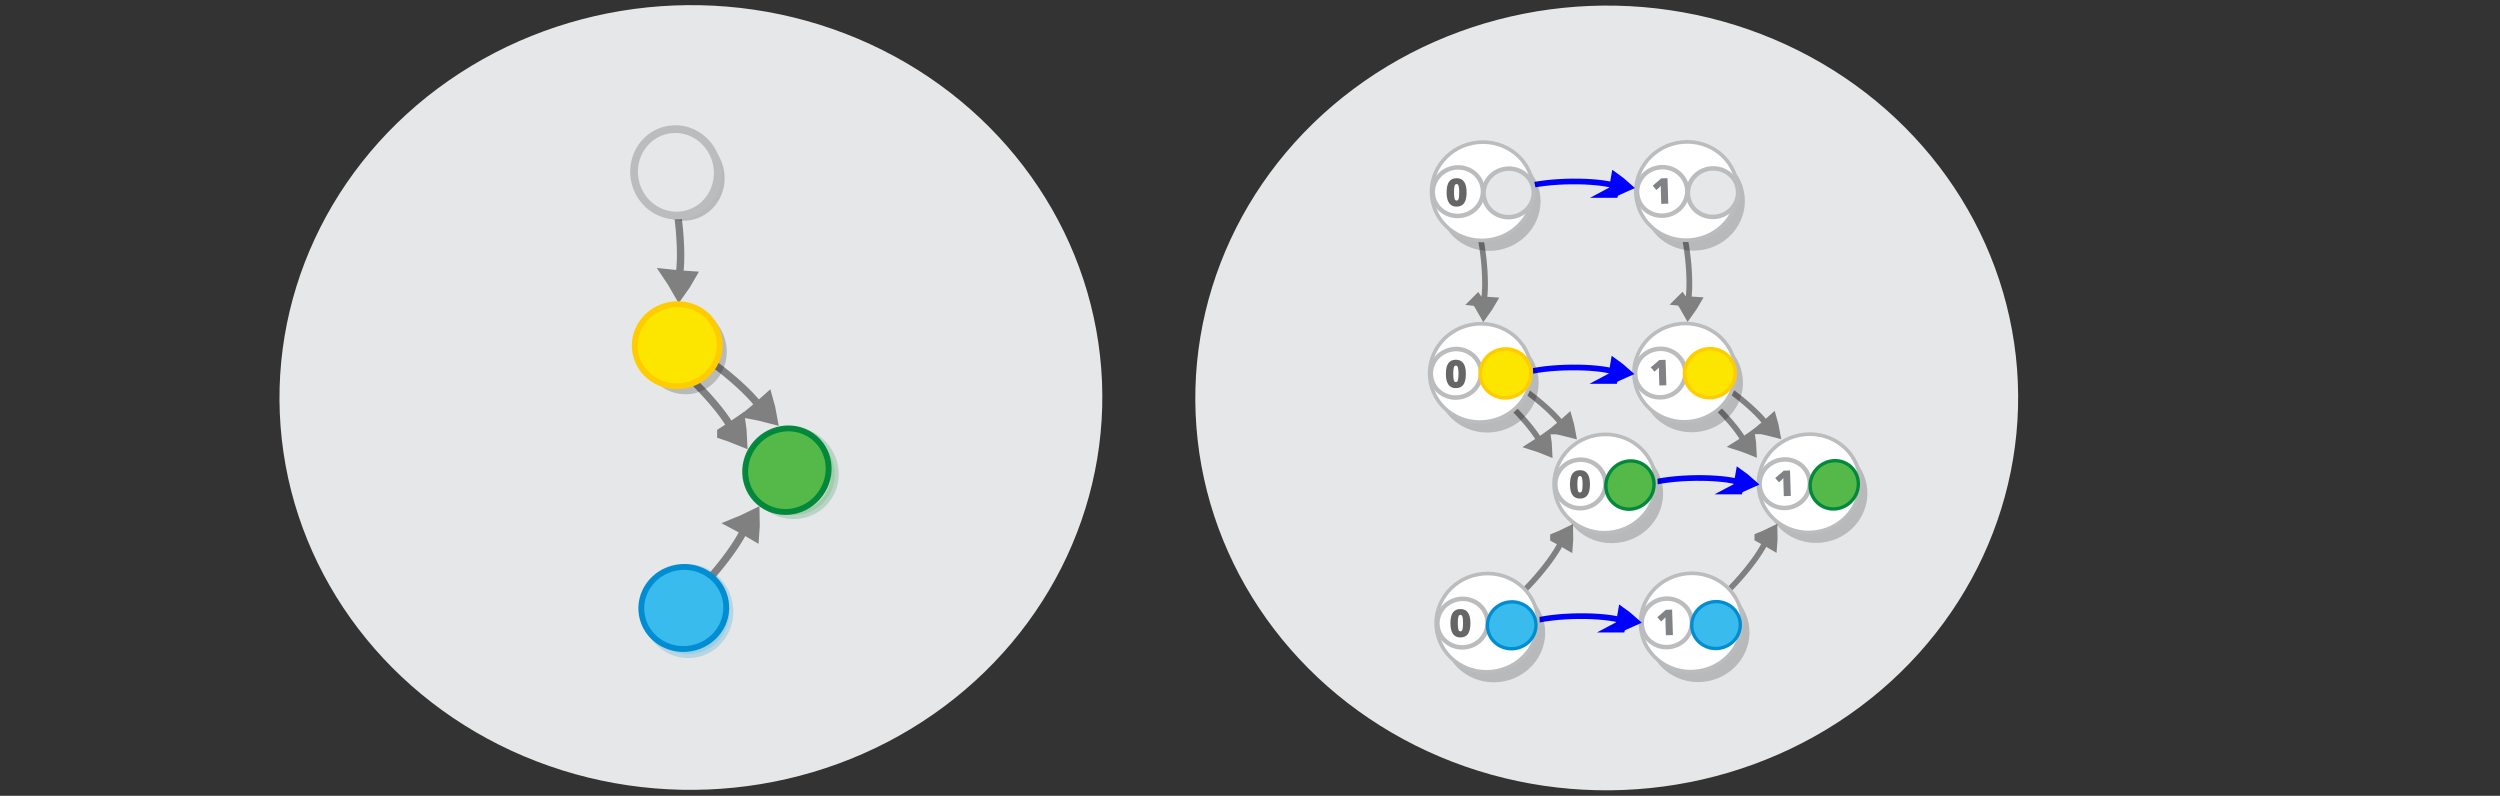 <?xml version="1.0" encoding="UTF-8" standalone="no"?>
<svg
   viewBox="0 0 595.3 189.5"
   version="1.1"
   id="svg15613"
   sodipodi:docname="product_category_natural_transformation.svg"
   inkscape:version="1.2.2 (b0a8486541, 2022-12-01)"
   xmlns:inkscape="http://www.inkscape.org/namespaces/inkscape"
   xmlns:sodipodi="http://sodipodi.sourceforge.net/DTD/sodipodi-0.dtd"
   xmlns="http://www.w3.org/2000/svg"
   xmlns:svg="http://www.w3.org/2000/svg"
   xmlns:rdf="http://www.w3.org/1999/02/22-rdf-syntax-ns#"
   xmlns:cc="http://creativecommons.org/ns#"
   xmlns:dc="http://purl.org/dc/elements/1.1/">
  <rect x="0" y="0" width="595.3" height="189.5" fill="#333333" stroke="none"/>
  <defs
     id="defs15617" />
  <sodipodi:namedview
     pagecolor="#ffffff"
     bordercolor="#666666"
     borderopacity="1"
     objecttolerance="10"
     gridtolerance="10"
     guidetolerance="10"
     inkscape:pageopacity="0"
     inkscape:pageshadow="2"
     inkscape:window-width="1080"
     inkscape:window-height="1853"
     id="namedview15615"
     showgrid="false"
     inkscape:zoom="1.8505343"
     inkscape:cx="302.6153"
     inkscape:cy="-11.618266"
     inkscape:window-x="0"
     inkscape:window-y="0"
     inkscape:window-maximized="1"
     inkscape:current-layer="svg15613"
     inkscape:showpageshadow="2"
     inkscape:pagecheckerboard="0"
     inkscape:deskcolor="#d1d1d1"
     inkscape:lockguides="false"
     showguides="true" />
  <g
     id="g42748"
     transform="matrix(1.806,-0.19,0.189,1.742,-345.057,152.279)" />
  <g
     id="g42748-8"
     transform="matrix(1.806,-0.19,0.189,1.742,82.039,112.849)" />
  <g
     id="g42748-3"
     transform="matrix(1.806,-0.19,0.189,1.742,-440.648,-26.955)" />
  <g
     id="g42748-8-7"
     transform="matrix(1.806,-0.19,0.189,1.742,-13.552,-66.386)" />
  <g
     id="g42748-6"
     transform="matrix(1.34,-0.1,0.101,1.292,-339.342,-197.785)" />
  <g
     id="g42748-8-4"
     transform="matrix(1.34,-0.1,0.101,1.292,-22.701,-217.411)" />
  <g
     id="g42748-9"
     transform="matrix(1.806,-0.19,0.189,1.742,-353.12,-36.064)" />
  <g
     id="g42748-8-77"
     transform="matrix(1.806,-0.19,0.189,1.742,73.976,-75.495)" />
  <g
     id="g42748-3-6"
     transform="matrix(1.806,-0.19,0.189,1.742,-448.711,-215.299)" />
  <g
     id="g42748-8-7-7"
     transform="matrix(1.806,-0.19,0.189,1.742,-21.615,-254.729)" />
  <g
     id="g42748-6-7"
     transform="matrix(1.34,-0.1,0.101,1.292,-347.405,-386.128)" />
  <g
     id="g42748-8-4-4"
     transform="matrix(1.34,-0.1,0.101,1.292,-30.764,-405.755)" />
  <g
     id="g42748-0"
     transform="matrix(2.095,-0.22,0.219,2.021,-313.881,161.121)" />
  <g
     id="g42748-8-8"
     transform="matrix(2.095,-0.22,0.219,2.021,181.402,115.395)" />
  <g
     id="g42748-3-1"
     transform="matrix(2.095,-0.22,0.219,2.021,-424.733,-46.728)" />
  <g
     id="g42748-8-7-3"
     transform="matrix(2.095,-0.22,0.219,2.021,70.55,-92.454)" />
  <ellipse
     style="fill:#e6e7e8;stroke:#bbbcbe;stroke-width:0;stroke-miterlimit:10;stroke-dasharray:none;stroke-opacity:1"
     id="circle15601-9-4-4-6-1-3-1"
     cy="133.264"
     cx="369.65"
     transform="matrix(0.995,-0.102,0.111,0.994,0,0)"
     rx="97.906"
     ry="93.454" />
  <ellipse
     style="fill:#e6e7e8;stroke:#bbbcbe;stroke-width:0;stroke-miterlimit:10;stroke-dasharray:none;stroke-opacity:1"
     id="circle15601-9-4-4-6-1-3-1-4"
     cy="110.921"
     cx="152.97"
     transform="matrix(0.995,-0.102,0.111,0.994,0,0)"
     rx="97.906"
     ry="93.454" />
  <g
     style="display:inline;fill:#dddddd;stroke:#808080;stroke-width:6.389;stroke-miterlimit:10"
     id="g1482-7-0-1-0-3-10"
     transform="matrix(0.021,0.13,-0.156,0.003,381.916,32.103)"
     inkscape:transform-center-x="-6.6982283"
     inkscape:transform-center-y="-4.2412404">
    <path
       style="stroke:#808080;stroke-width:19.035"
       inkscape:connector-curvature="0"
       id="path1478-7-9-0-19-0-3"
       d="m 299.356,233.033 c 5.865,-2.466 11.98,-4.677 18.256,-6.762 -5.112,-3.83 -10.518,-7.506 -16.22,-11.028 -0.69,6.214 -0.926,11.088 -2.036,17.79 z" />
    <path
       style="fill:none;stroke:#808080;stroke-width:10.649;paint-order:markers fill stroke"
       inkscape:connector-curvature="0"
       id="path1480-1-3-1-5-7-4"
       d="M 127.386,78.378 C 176.957,66.302 277.685,72.076 317.498,86.173"
       sodipodi:nodetypes="cc"
       transform="matrix(0.896,0,0,0.817,18.384,154.236)" />
  </g>
  <g
     style="display:inline;fill:#dddddd;stroke:#808080;stroke-width:6.389;stroke-miterlimit:10"
     id="g1482-7-0-1-0-3-8-0"
     transform="matrix(0.097,0.088,-0.12,0.099,364.47,56.605)"
     inkscape:transform-center-x="-4.5452393"
     inkscape:transform-center-y="6.9553657">
    <path
       style="stroke:#808080;stroke-width:19.035"
       inkscape:connector-curvature="0"
       id="path1478-7-9-0-19-0-8-5"
       d="m 299.356,233.033 c 5.865,-2.466 11.98,-4.677 18.256,-6.762 -5.112,-3.83 -10.518,-7.506 -16.22,-11.028 -0.69,6.214 -0.926,11.088 -2.036,17.79 z" />
    <path
       style="fill:none;stroke:#808080;stroke-width:10.649;paint-order:markers fill stroke"
       inkscape:connector-curvature="0"
       id="path1480-1-3-1-5-7-5-6"
       d="M 127.386,78.378 C 176.957,66.302 277.685,72.076 317.498,86.173"
       sodipodi:nodetypes="cc"
       transform="matrix(0.896,0,0,0.817,18.384,154.236)" />
  </g>
  <g
     style="display:inline;fill:#dddddd;stroke:#808080;stroke-width:6.389;stroke-miterlimit:10"
     id="g1482-7-0-1-0-3-8-79-6"
     transform="matrix(0.108,0.075,-0.106,0.113,363.347,53.353)"
     inkscape:transform-center-x="-5.4124217"
     inkscape:transform-center-y="6.3041162">
    <path
       style="stroke:#808080;stroke-width:19.035"
       inkscape:connector-curvature="0"
       id="path1478-7-9-0-19-0-8-9-4"
       d="m 299.356,233.033 c 5.865,-2.466 11.98,-4.677 18.256,-6.762 -5.112,-3.83 -10.518,-7.506 -16.22,-11.028 -0.69,6.214 -0.926,11.088 -2.036,17.79 z" />
    <path
       style="fill:none;stroke:#808080;stroke-width:10.649;paint-order:markers fill stroke"
       inkscape:connector-curvature="0"
       id="path1480-1-3-1-5-7-5-32-0"
       d="M 127.386,78.378 C 176.957,66.302 277.685,72.076 317.498,86.173"
       sodipodi:nodetypes="cc"
       transform="matrix(0.896,0,0,0.817,18.384,154.236)" />
  </g>
  <g
     style="display:inline;fill:#dddddd;stroke:#808080;stroke-width:6.389;stroke-miterlimit:10"
     id="g1482-7-0-1-0-3-8-1-0"
     transform="matrix(0.091,-0.095,-0.127,-0.09,372.969,177.534)"
     inkscape:transform-center-x="-4.0376083"
     inkscape:transform-center-y="-7.2643178">
    <path
       style="stroke:#808080;stroke-width:19.035"
       inkscape:connector-curvature="0"
       id="path1478-7-9-0-19-0-8-7-4"
       d="m 299.356,233.033 c 5.865,-2.466 11.98,-4.677 18.256,-6.762 -5.112,-3.83 -10.518,-7.506 -16.22,-11.028 -0.69,6.214 -0.926,11.088 -2.036,17.79 z" />
    <path
       style="fill:none;stroke:#808080;stroke-width:10.649;paint-order:markers fill stroke"
       inkscape:connector-curvature="0"
       id="path1480-1-3-1-5-7-5-4-6"
       d="M 127.386,78.378 C 176.957,66.302 277.685,72.076 317.498,86.173"
       sodipodi:nodetypes="cc"
       transform="matrix(0.896,0,0,0.817,18.384,154.236)" />
  </g>
  <g
     style="display:inline;fill:#dddddd;stroke:#808080;stroke-width:6.389;stroke-miterlimit:10"
     id="g1482-7-0-1-0-3-1-7"
     transform="matrix(0.021,0.13,-0.156,0.003,430.568,32.046)"
     inkscape:transform-center-x="-6.6982338"
     inkscape:transform-center-y="-4.2412349">
    <path
       style="stroke:#808080;stroke-width:19.035"
       inkscape:connector-curvature="0"
       id="path1478-7-9-0-19-0-0-5"
       d="m 299.356,233.033 c 5.865,-2.466 11.98,-4.677 18.256,-6.762 -5.112,-3.83 -10.518,-7.506 -16.22,-11.028 -0.69,6.214 -0.926,11.088 -2.036,17.79 z" />
    <path
       style="fill:none;stroke:#808080;stroke-width:10.649;paint-order:markers fill stroke"
       inkscape:connector-curvature="0"
       id="path1480-1-3-1-5-7-6-8"
       d="M 127.386,78.378 C 176.957,66.302 277.685,72.076 317.498,86.173"
       sodipodi:nodetypes="cc"
       transform="matrix(0.896,0,0,0.817,18.384,154.236)" />
  </g>
  <g
     id="g22110-9-3-7"
     transform="matrix(0.357,0,0,0.357,311.799,-51.645)">
    <g
       id="g16126-2-7-1-6-3-2-0"
       transform="matrix(2.721,-0.316,0.316,2.721,-249.933,163.801)"
       inkscape:transform-center-x="-1.7534042"
       inkscape:transform-center-y="7.747707"
       style="fill:#000000;fill-opacity:1;stroke-width:0.89;stroke-dasharray:none">
      <ellipse
         ry="11.965"
         rx="12.4"
         transform="matrix(0.997,-0.075,0.078,0.997,0,0)"
         style="opacity:0.203;fill:#000000;fill-opacity:1;stroke:none;stroke-width:0.89;stroke-miterlimit:10;stroke-dasharray:none;stroke-opacity:1"
         id="circle15601-9-4-6-28-8-06-1-6-0-4"
         cy="76.349"
         cx="173.359" />
      <ellipse
         ry="11.965"
         rx="12.4"
         transform="matrix(0.997,-0.075,0.078,0.997,0,0)"
         style="fill:#ffffff;fill-opacity:1;stroke:#bbbcbe;stroke-width:0.89;stroke-miterlimit:10;stroke-dasharray:none;stroke-opacity:1"
         id="circle15601-9-4-9-4-32-5-0-6-8"
         cy="73.519"
         cx="172.109" />
    </g>
    <g
       id="g16126-2-6-1-0"
       transform="matrix(1.343,-0.156,0.156,1.343,32.436,270.303)"
       inkscape:transform-center-x="-0.86538355"
       inkscape:transform-center-y="3.8238437">
      <ellipse
         ry="11.965"
         rx="12.4"
         transform="matrix(0.997,-0.075,0.078,0.997,0,0)"
         style="fill:#e6e7e8;stroke:#bbbcbe;stroke-width:2.214;stroke-miterlimit:10;stroke-dasharray:none;stroke-opacity:1"
         id="circle15601-9-4-9-2-5-4"
         cy="35.279"
         cx="171.462" />
    </g>
    <g
       id="g16126-2-7-6-5-2"
       transform="matrix(1.343,-0.156,0.156,1.343,-17.353,119.103)"
       inkscape:transform-center-x="-0.86537927"
       inkscape:transform-center-y="3.8238434"
       style="fill:#000000;fill-opacity:1">
      <g
         id="g21847-1-4-96"
         transform="translate(14.665,100.863)">
        <ellipse
           ry="11.965"
           rx="12.4"
           transform="matrix(0.997,-0.075,0.078,0.997,0,0)"
           style="fill:#ffffff;fill-opacity:1;stroke:#bbbcbe;stroke-width:2.214;stroke-miterlimit:10;stroke-dasharray:none;stroke-opacity:1"
           id="circle15601-9-4-9-4-8-7-10"
           cy="45.035"
           cx="154.826" />
        <path
           fill="#808285"
           d="m 160.164,39.611 -3.453,-0.295 0.567,-6.637 c 0.069,-0.809 0.134,-1.565 0.243,-2.208 -0.239,0.251 -0.532,0.498 -0.879,0.74 l -1.504,1.067 -1.596,-2.31 4.616,-3.138 3.076,0.263 z"
           id="path12009-79-6-4"
           style="stroke-width:0.542" />
      </g>
    </g>
  </g>
  <g
     style="display:inline;fill:#dddddd;stroke:#808080;stroke-width:6.389;stroke-miterlimit:10"
     id="g1482-7-0-1-0-3-8-5-2"
     transform="matrix(0.097,0.088,-0.12,0.099,413.122,56.548)"
     inkscape:transform-center-x="-4.5452347"
     inkscape:transform-center-y="6.9553633">
    <path
       style="stroke:#808080;stroke-width:19.035"
       inkscape:connector-curvature="0"
       id="path1478-7-9-0-19-0-8-6-2"
       d="m 299.356,233.033 c 5.865,-2.466 11.98,-4.677 18.256,-6.762 -5.112,-3.83 -10.518,-7.506 -16.22,-11.028 -0.69,6.214 -0.926,11.088 -2.036,17.79 z" />
    <path
       style="fill:none;stroke:#808080;stroke-width:10.649;paint-order:markers fill stroke"
       inkscape:connector-curvature="0"
       id="path1480-1-3-1-5-7-5-9-2"
       d="M 127.386,78.378 C 176.957,66.302 277.685,72.076 317.498,86.173"
       sodipodi:nodetypes="cc"
       transform="matrix(0.896,0,0,0.817,18.384,154.236)" />
  </g>
  <g
     style="display:inline;fill:#dddddd;stroke:#808080;stroke-width:6.389;stroke-miterlimit:10"
     id="g1482-7-0-1-0-3-8-79-3-0"
     transform="matrix(0.108,0.075,-0.106,0.113,411.999,53.297)"
     inkscape:transform-center-x="-5.4124171"
     inkscape:transform-center-y="6.3041218">
    <path
       style="stroke:#808080;stroke-width:19.035"
       inkscape:connector-curvature="0"
       id="path1478-7-9-0-19-0-8-9-7-5"
       d="m 299.356,233.033 c 5.865,-2.466 11.98,-4.677 18.256,-6.762 -5.112,-3.83 -10.518,-7.506 -16.22,-11.028 -0.69,6.214 -0.926,11.088 -2.036,17.79 z" />
    <path
       style="fill:none;stroke:#808080;stroke-width:10.649;paint-order:markers fill stroke"
       inkscape:connector-curvature="0"
       id="path1480-1-3-1-5-7-5-32-4-5"
       d="M 127.386,78.378 C 176.957,66.302 277.685,72.076 317.498,86.173"
       sodipodi:nodetypes="cc"
       transform="matrix(0.896,0,0,0.817,18.384,154.236)" />
  </g>
  <g
     style="display:inline;fill:#dddddd;stroke:#808080;stroke-width:6.389;stroke-miterlimit:10"
     id="g1482-7-0-1-0-3-8-1-5-2"
     transform="matrix(0.091,-0.095,-0.127,-0.09,421.621,177.478)"
     inkscape:transform-center-x="-4.0376038"
     inkscape:transform-center-y="-7.2643123">
    <path
       style="stroke:#808080;stroke-width:19.035"
       inkscape:connector-curvature="0"
       id="path1478-7-9-0-19-0-8-7-2-9"
       d="m 299.356,233.033 c 5.865,-2.466 11.98,-4.677 18.256,-6.762 -5.112,-3.83 -10.518,-7.506 -16.22,-11.028 -0.69,6.214 -0.926,11.088 -2.036,17.79 z" />
    <path
       style="fill:none;stroke:#808080;stroke-width:10.649;paint-order:markers fill stroke"
       inkscape:connector-curvature="0"
       id="path1480-1-3-1-5-7-5-4-5-0"
       d="M 127.386,78.378 C 176.957,66.302 277.685,72.076 317.498,86.173"
       sodipodi:nodetypes="cc"
       transform="matrix(0.896,0,0,0.817,18.384,154.236)" />
  </g>
  <g
     id="g22110-9-2-4-2"
     transform="matrix(0.357,0,0,0.357,311.342,-8.394)">
    <g
       id="g16126-2-7-1-6-3-0-74-8"
       transform="matrix(2.721,-0.316,0.316,2.721,-249.933,163.801)"
       inkscape:transform-center-x="-1.7534042"
       inkscape:transform-center-y="7.747707"
       style="fill:#000000;fill-opacity:1;stroke-width:0.89;stroke-dasharray:none">
      <ellipse
         ry="11.965"
         rx="12.4"
         transform="matrix(0.997,-0.075,0.078,0.997,0,0)"
         style="opacity:0.203;fill:#000000;fill-opacity:1;stroke:none;stroke-width:0.89;stroke-miterlimit:10;stroke-dasharray:none;stroke-opacity:1"
         id="circle15601-9-4-6-28-8-06-1-6-2-4-3"
         cy="76.349"
         cx="173.359" />
      <ellipse
         ry="11.965"
         rx="12.4"
         transform="matrix(0.997,-0.075,0.078,0.997,0,0)"
         style="fill:#ffffff;fill-opacity:1;stroke:#bbbcbe;stroke-width:0.89;stroke-miterlimit:10;stroke-dasharray:none;stroke-opacity:1"
         id="circle15601-9-4-9-4-32-5-0-3-3-8"
         cy="73.519"
         cx="172.109" />
    </g>
    <g
       id="g16126-2-7-6-9-0-0"
       transform="matrix(1.343,-0.156,0.156,1.343,-17.353,119.103)"
       inkscape:transform-center-x="-0.86537927"
       inkscape:transform-center-y="3.8238434"
       style="fill:#000000;fill-opacity:1">
      <g
         id="g21847-1-2-7-4"
         transform="translate(14.665,100.863)">
        <ellipse
           ry="11.965"
           rx="12.4"
           transform="matrix(0.997,-0.075,0.078,0.997,0,0)"
           style="fill:#ffffff;fill-opacity:1;stroke:#bbbcbe;stroke-width:2.214;stroke-miterlimit:10;stroke-dasharray:none;stroke-opacity:1"
           id="circle15601-9-4-9-4-8-2-8-0"
           cy="45.035"
           cx="154.826" />
        <path
           fill="#808285"
           d="m 160.164,39.611 -3.453,-0.295 0.567,-6.637 c 0.069,-0.809 0.134,-1.565 0.243,-2.208 -0.239,0.251 -0.532,0.498 -0.879,0.74 l -1.504,1.067 -1.596,-2.31 4.616,-3.138 3.076,0.263 z"
           id="path12009-79-8-6-9"
           style="stroke-width:0.542" />
      </g>
    </g>
    <ellipse
       ry="16.326"
       rx="16.92"
       transform="matrix(0.984,-0.177,0.18,0.984,0,0)"
       style="fill:#fce600;fill-opacity:1;stroke:#ffcc00;stroke-width:2.33;stroke-miterlimit:10;stroke-opacity:1"
       id="circle15605-8-19"
       cy="315.532"
       cx="215.031" />
  </g>
  <g
     id="g22110-9-2-9-8-6"
     transform="matrix(0.357,0,0,0.357,340.979,17.953)">
    <g
       id="g16126-2-7-1-6-3-0-7-43-2"
       transform="matrix(2.721,-0.316,0.316,2.721,-249.933,163.801)"
       inkscape:transform-center-x="-1.7534042"
       inkscape:transform-center-y="7.747707"
       style="fill:#000000;fill-opacity:1;stroke-width:0.89;stroke-dasharray:none">
      <ellipse
         ry="11.965"
         rx="12.4"
         transform="matrix(0.997,-0.075,0.078,0.997,0,0)"
         style="opacity:0.203;fill:#000000;fill-opacity:1;stroke:none;stroke-width:0.89;stroke-miterlimit:10;stroke-dasharray:none;stroke-opacity:1"
         id="circle15601-9-4-6-28-8-06-1-6-2-3-1-5"
         cy="76.349"
         cx="173.359" />
      <ellipse
         ry="11.965"
         rx="12.4"
         transform="matrix(0.997,-0.075,0.078,0.997,0,0)"
         style="fill:#ffffff;fill-opacity:1;stroke:#bbbcbe;stroke-width:0.89;stroke-miterlimit:10;stroke-dasharray:none;stroke-opacity:1"
         id="circle15601-9-4-9-4-32-5-0-3-6-4-4"
         cy="73.519"
         cx="172.109" />
    </g>
    <g
       id="g16126-2-7-6-9-1-9-4"
       transform="matrix(1.343,-0.156,0.156,1.343,-17.353,119.103)"
       inkscape:transform-center-x="-0.86537927"
       inkscape:transform-center-y="3.8238434"
       style="fill:#000000;fill-opacity:1">
      <g
         id="g21847-1-2-2-2-9"
         transform="translate(14.665,100.863)">
        <ellipse
           ry="11.965"
           rx="12.4"
           transform="matrix(0.997,-0.075,0.078,0.997,0,0)"
           style="fill:#ffffff;fill-opacity:1;stroke:#bbbcbe;stroke-width:2.214;stroke-miterlimit:10;stroke-dasharray:none;stroke-opacity:1"
           id="circle15601-9-4-9-4-8-2-9-06-9"
           cy="45.035"
           cx="154.826" />
        <path
           fill="#808285"
           d="m 160.164,39.611 -3.453,-0.295 0.567,-6.637 c 0.069,-0.809 0.134,-1.565 0.243,-2.208 -0.239,0.251 -0.532,0.498 -0.879,0.74 l -1.504,1.067 -1.596,-2.31 4.616,-3.138 3.076,0.263 z"
           id="path12009-79-8-3-8-3"
           style="stroke-width:0.542" />
      </g>
    </g>
    <ellipse
       ry="15.815"
       rx="16.39"
       transform="matrix(0.662,-0.749,0.751,0.66,0,0)"
       style="fill:#54b948;fill-opacity:1;stroke:#00873a;stroke-width:2.257;stroke-miterlimit:10;stroke-opacity:0.98"
       id="circle15605-3-9-9-6"
       cy="381.981"
       cx="-28.014" />
  </g>
  <g
     id="g22110-9-2-9-9-2-0"
     transform="matrix(0.357,0,0,0.357,312.901,51.088)">
    <g
       id="g16126-2-7-1-6-3-0-7-4-6-5"
       transform="matrix(2.721,-0.316,0.316,2.721,-249.933,163.801)"
       inkscape:transform-center-x="-1.7534042"
       inkscape:transform-center-y="7.747707"
       style="fill:#000000;fill-opacity:1;stroke-width:0.89;stroke-dasharray:none">
      <ellipse
         ry="11.965"
         rx="12.4"
         transform="matrix(0.997,-0.075,0.078,0.997,0,0)"
         style="opacity:0.203;fill:#000000;fill-opacity:1;stroke:none;stroke-width:0.89;stroke-miterlimit:10;stroke-dasharray:none;stroke-opacity:1"
         id="circle15601-9-4-6-28-8-06-1-6-2-3-7-6-0"
         cy="76.349"
         cx="173.359" />
      <ellipse
         ry="11.965"
         rx="12.4"
         transform="matrix(0.997,-0.075,0.078,0.997,0,0)"
         style="fill:#ffffff;fill-opacity:1;stroke:#bbbcbe;stroke-width:0.89;stroke-miterlimit:10;stroke-dasharray:none;stroke-opacity:1"
         id="circle15601-9-4-9-4-32-5-0-3-6-8-4-2"
         cy="73.519"
         cx="172.109" />
    </g>
    <g
       id="g16126-2-7-6-9-1-4-9-9"
       transform="matrix(1.343,-0.156,0.156,1.343,-17.353,119.103)"
       inkscape:transform-center-x="-0.86537927"
       inkscape:transform-center-y="3.8238434"
       style="fill:#000000;fill-opacity:1">
      <g
         id="g21847-1-2-2-5-5-4"
         transform="translate(14.665,100.863)">
        <ellipse
           ry="11.965"
           rx="12.4"
           transform="matrix(0.997,-0.075,0.078,0.997,0,0)"
           style="fill:#ffffff;fill-opacity:1;stroke:#bbbcbe;stroke-width:2.214;stroke-miterlimit:10;stroke-dasharray:none;stroke-opacity:1"
           id="circle15601-9-4-9-4-8-2-9-0-0-3"
           cy="45.035"
           cx="154.826" />
        <path
           fill="#808285"
           d="m 160.164,39.611 -3.453,-0.295 0.567,-6.637 c 0.069,-0.809 0.134,-1.565 0.243,-2.208 -0.239,0.251 -0.532,0.498 -0.879,0.74 l -1.504,1.067 -1.596,-2.31 4.616,-3.138 3.076,0.263 z"
           id="path12009-79-8-3-3-4-5"
           style="stroke-width:0.542" />
      </g>
    </g>
    <ellipse
       ry="15.639"
       rx="16.208"
       transform="matrix(0.984,-0.177,0.18,0.984,0,0)"
       style="fill:#39bced;fill-opacity:1;stroke:#008dd2;stroke-width:2.232;stroke-miterlimit:10;stroke-opacity:1"
       id="circle15605-2-5-8-1"
       cy="316.849"
       cx="214.514"
       inkscape:transform-center-x="0.43853467"
       inkscape:transform-center-y="-0.53563501" />
  </g>
  <g
     style="display:inline;fill:#dddddd;stroke:#0000ff;stroke-width:6.389;stroke-miterlimit:10"
     id="g1482-7-0-1-0-3"
     transform="matrix(0.131,-0.008,-0.013,0.155,348.039,11.897)"
     inkscape:transform-center-x="3.5882699"
     inkscape:transform-center-y="-6.723415">
    <path
       style="stroke:#0000ff;stroke-width:19.035"
       inkscape:connector-curvature="0"
       id="path1478-7-9-0-19-0"
       d="m 299.356,233.033 c 5.865,-2.466 11.98,-4.677 18.256,-6.762 -5.112,-3.83 -10.518,-7.506 -16.22,-11.028 -0.69,6.214 -0.926,11.088 -2.036,17.79 z" />
    <path
       style="fill:none;stroke:#0000ff;stroke-width:10.649;paint-order:markers fill stroke"
       inkscape:connector-curvature="0"
       id="path1480-1-3-1-5-7"
       d="M 127.386,78.378 C 176.957,66.302 277.685,72.076 317.498,86.173"
       sodipodi:nodetypes="cc"
       transform="matrix(0.896,0,0,0.817,18.384,154.236)" />
  </g>
  <g
     style="display:inline;fill:#dddddd;stroke:#0000ff;stroke-width:6.389;stroke-miterlimit:10"
     id="g1482-7-0-1-0-3-6"
     transform="matrix(0.131,-0.008,-0.013,0.155,347.904,56.188)"
     inkscape:transform-center-x="3.5882699"
     inkscape:transform-center-y="-6.723415">
    <path
       style="stroke:#0000ff;stroke-width:19.035"
       inkscape:connector-curvature="0"
       id="path1478-7-9-0-19-0-5"
       d="m 299.356,233.033 c 5.865,-2.466 11.98,-4.677 18.256,-6.762 -5.112,-3.83 -10.518,-7.506 -16.22,-11.028 -0.69,6.214 -0.926,11.088 -2.036,17.79 z" />
    <path
       style="fill:none;stroke:#0000ff;stroke-width:10.649;paint-order:markers fill stroke"
       inkscape:connector-curvature="0"
       id="path1480-1-3-1-5-7-8"
       d="M 127.386,78.378 C 176.957,66.302 277.685,72.076 317.498,86.173"
       sodipodi:nodetypes="cc"
       transform="matrix(0.896,0,0,0.817,18.384,154.236)" />
  </g>
  <g
     style="display:inline;fill:#dddddd;stroke:#0000ff;stroke-width:6.389;stroke-miterlimit:10"
     id="g1482-7-0-1-0-3-7"
     transform="matrix(0.131,-0.008,-0.013,0.155,377.689,82.506)"
     inkscape:transform-center-x="3.5882699"
     inkscape:transform-center-y="-6.723415">
    <path
       style="stroke:#0000ff;stroke-width:19.035"
       inkscape:connector-curvature="0"
       id="path1478-7-9-0-19-0-9"
       d="m 299.356,233.033 c 5.865,-2.466 11.98,-4.677 18.256,-6.762 -5.112,-3.83 -10.518,-7.506 -16.22,-11.028 -0.69,6.214 -0.926,11.088 -2.036,17.79 z" />
    <path
       style="fill:none;stroke:#0000ff;stroke-width:10.649;paint-order:markers fill stroke"
       inkscape:connector-curvature="0"
       id="path1480-1-3-1-5-7-6"
       d="M 127.386,78.378 C 176.957,66.302 277.685,72.076 317.498,86.173"
       sodipodi:nodetypes="cc"
       transform="matrix(0.896,0,0,0.817,18.384,154.236)" />
  </g>
  <g
     style="display:inline;fill:#dddddd;stroke:#0000ff;stroke-width:6.389;stroke-miterlimit:10"
     id="g1482-7-0-1-0-3-0"
     transform="matrix(0.131,-0.008,-0.013,0.155,349.68,115.401)"
     inkscape:transform-center-x="3.5882699"
     inkscape:transform-center-y="-6.723415">
    <path
       style="stroke:#0000ff;stroke-width:19.035"
       inkscape:connector-curvature="0"
       id="path1478-7-9-0-19-0-4"
       d="m 299.356,233.033 c 5.865,-2.466 11.98,-4.677 18.256,-6.762 -5.112,-3.83 -10.518,-7.506 -16.22,-11.028 -0.69,6.214 -0.926,11.088 -2.036,17.79 z" />
    <path
       style="fill:none;stroke:#0000ff;stroke-width:10.649;paint-order:markers fill stroke"
       inkscape:connector-curvature="0"
       id="path1480-1-3-1-5-7-1"
       d="M 127.386,78.378 C 176.957,66.302 277.685,72.076 317.498,86.173"
       sodipodi:nodetypes="cc"
       transform="matrix(0.896,0,0,0.817,18.384,154.236)" />
  </g>
  <g
     id="g22110-9-2-9-9-1"
     transform="matrix(0.357,0,0,0.357,264.25,51.144)">
    <g
       id="g16126-2-7-1-6-3-0-7-4-5"
       transform="matrix(2.721,-0.316,0.316,2.721,-249.933,163.801)"
       inkscape:transform-center-x="-1.7534042"
       inkscape:transform-center-y="7.747707"
       style="fill:#000000;fill-opacity:1;stroke-width:0.89;stroke-dasharray:none">
      <ellipse
         ry="11.965"
         rx="12.4"
         transform="matrix(0.997,-0.075,0.078,0.997,0,0)"
         style="opacity:0.203;fill:#000000;fill-opacity:1;stroke:none;stroke-width:0.89;stroke-miterlimit:10;stroke-dasharray:none;stroke-opacity:1"
         id="circle15601-9-4-6-28-8-06-1-6-2-3-7-9"
         cy="76.349"
         cx="173.359" />
      <ellipse
         ry="11.965"
         rx="12.4"
         transform="matrix(0.997,-0.075,0.078,0.997,0,0)"
         style="fill:#ffffff;fill-opacity:1;stroke:#bbbcbe;stroke-width:0.89;stroke-miterlimit:10;stroke-dasharray:none;stroke-opacity:1"
         id="circle15601-9-4-9-4-32-5-0-3-6-8-9"
         cy="73.519"
         cx="172.109" />
    </g>
    <g
       id="g16126-2-7-6-9-1-4-1"
       transform="matrix(1.343,-0.156,0.156,1.343,-17.353,119.103)"
       inkscape:transform-center-x="-0.86537927"
       inkscape:transform-center-y="3.8238434"
       style="fill:#000000;fill-opacity:1">
      <g
         id="g21847-1-2-2-5-4"
         transform="translate(14.665,100.863)">
        <ellipse
           ry="11.965"
           rx="12.4"
           transform="matrix(0.997,-0.075,0.078,0.997,0,0)"
           style="fill:#ffffff;fill-opacity:1;stroke:#bbbcbe;stroke-width:2.214;stroke-miterlimit:10;stroke-dasharray:none;stroke-opacity:1"
           id="circle15601-9-4-9-4-8-2-9-0-9"
           cy="45.035"
           cx="154.826" />
      </g>
    </g>
    <ellipse
       ry="15.639"
       rx="16.208"
       transform="matrix(0.984,-0.177,0.18,0.984,0,0)"
       style="fill:#39bced;fill-opacity:1;stroke:#008dd2;stroke-width:2.232;stroke-miterlimit:10;stroke-opacity:1"
       id="circle15605-2-5-1"
       cy="316.849"
       cx="214.514"
       inkscape:transform-center-x="0.43853467"
       inkscape:transform-center-y="-0.53563501" />
    <path
       fill="#808285"
       d="m 240.578,272.408 c 0,3.254 -0.556,5.635 -1.667,7.222 -1.111,1.508 -2.778,2.302 -5,2.302 -2.222,0 -3.889,-0.794 -5,-2.381 -1.111,-1.587 -1.667,-3.968 -1.667,-7.064 0,-3.254 0.556,-5.714 1.667,-7.222 1.111,-1.508 2.778,-2.302 5,-2.302 2.222,10e-6 3.889,0.794 5,2.381 1.111,1.508 1.667,3.889 1.667,7.064 z m -8.413,10e-6 c -1e-5,2.064 0.159,3.572 0.397,4.286 0.238,0.794 0.714,1.191 1.349,1.191 0.635,-10e-6 1.032,-0.397 1.349,-1.191 0.238,-0.794 0.397,-2.222 0.397,-4.286 -1e-5,-2.064 -0.159,-3.492 -0.397,-4.286 -0.238,-0.794 -0.714,-1.27 -1.349,-1.27 -0.635,2e-5 -1.032,0.397 -1.349,1.191 -0.238,0.794 -0.397,2.302 -0.397,4.365 z"
       id="path38364-22-0"
       style="fill:#666666;fill-opacity:1;stroke-width:0.794;stroke-dasharray:none" />
  </g>
  <g
     id="g22110-9-2-2"
     transform="matrix(0.357,0,0,0.357,262.69,-8.338)">
    <g
       id="g16126-2-7-1-6-3-0-6"
       transform="matrix(2.721,-0.316,0.316,2.721,-249.933,163.801)"
       inkscape:transform-center-x="-1.7534042"
       inkscape:transform-center-y="7.747707"
       style="fill:#000000;fill-opacity:1;stroke-width:0.89;stroke-dasharray:none">
      <ellipse
         ry="11.965"
         rx="12.4"
         transform="matrix(0.997,-0.075,0.078,0.997,0,0)"
         style="opacity:0.203;fill:#000000;fill-opacity:1;stroke:none;stroke-width:0.89;stroke-miterlimit:10;stroke-dasharray:none;stroke-opacity:1"
         id="circle15601-9-4-6-28-8-06-1-6-2-7"
         cy="76.349"
         cx="173.359" />
      <ellipse
         ry="11.965"
         rx="12.4"
         transform="matrix(0.997,-0.075,0.078,0.997,0,0)"
         style="fill:#ffffff;fill-opacity:1;stroke:#bbbcbe;stroke-width:0.89;stroke-miterlimit:10;stroke-dasharray:none;stroke-opacity:1"
         id="circle15601-9-4-9-4-32-5-0-3-5"
         cy="73.519"
         cx="172.109" />
    </g>
    <g
       id="g16126-2-7-6-9-6"
       transform="matrix(1.343,-0.156,0.156,1.343,-17.353,119.103)"
       inkscape:transform-center-x="-0.86537927"
       inkscape:transform-center-y="3.8238434"
       style="fill:#000000;fill-opacity:1">
      <g
         id="g21847-1-2-9"
         transform="translate(14.665,100.863)">
        <ellipse
           ry="11.965"
           rx="12.4"
           transform="matrix(0.997,-0.075,0.078,0.997,0,0)"
           style="fill:#ffffff;fill-opacity:1;stroke:#bbbcbe;stroke-width:2.214;stroke-miterlimit:10;stroke-dasharray:none;stroke-opacity:1"
           id="circle15601-9-4-9-4-8-2-87"
           cy="45.035"
           cx="154.826" />
        <path
           fill="#808285"
           d="m 162.702,34.134 c -0.277,2.391 -0.888,4.093 -1.84,5.165 -0.945,1.013 -2.237,1.454 -3.87,1.265 -1.633,-0.189 -2.79,-0.914 -3.471,-2.175 -0.681,-1.261 -0.887,-3.058 -0.623,-5.332 0.277,-2.391 0.895,-4.151 1.84,-5.165 0.945,-1.013 2.237,-1.454 3.87,-1.265 1.633,0.189 2.79,0.914 3.471,2.175 0.688,1.203 0.893,2.999 0.623,5.332 z m -6.181,-0.717 c -0.176,1.516 -0.188,2.638 -0.073,3.183 0.107,0.603 0.423,0.936 0.89,0.99 0.467,0.054 0.792,-0.204 1.093,-0.76 0.243,-0.563 0.481,-1.599 0.657,-3.115 0.176,-1.516 0.181,-2.579 0.073,-3.183 -0.107,-0.603 -0.417,-0.994 -0.883,-1.048 -0.467,-0.054 -0.792,0.204 -1.093,0.76 -0.243,0.563 -0.488,1.657 -0.663,3.173 z"
           id="path38364-7-1-2"
           style="fill:#666666;fill-opacity:1;stroke-width:0.587;stroke-dasharray:none" />
      </g>
    </g>
    <ellipse
       ry="16.326"
       rx="16.92"
       transform="matrix(0.984,-0.177,0.18,0.984,0,0)"
       style="fill:#fce600;fill-opacity:1;stroke:#ffcc00;stroke-width:2.33;stroke-miterlimit:10;stroke-opacity:1"
       id="circle15605-82"
       cy="315.532"
       cx="215.031" />
  </g>
  <g
     id="g22110-9-0"
     transform="matrix(0.357,0,0,0.357,263.147,-51.589)">
    <g
       id="g16126-2-7-1-6-3-3"
       transform="matrix(2.721,-0.316,0.316,2.721,-249.933,163.801)"
       inkscape:transform-center-x="-1.7534042"
       inkscape:transform-center-y="7.747707"
       style="fill:#000000;fill-opacity:1;stroke-width:0.89;stroke-dasharray:none">
      <ellipse
         ry="11.965"
         rx="12.4"
         transform="matrix(0.997,-0.075,0.078,0.997,0,0)"
         style="opacity:0.203;fill:#000000;fill-opacity:1;stroke:none;stroke-width:0.89;stroke-miterlimit:10;stroke-dasharray:none;stroke-opacity:1"
         id="circle15601-9-4-6-28-8-06-1-6-9"
         cy="76.349"
         cx="173.359" />
      <ellipse
         ry="11.965"
         rx="12.4"
         transform="matrix(0.997,-0.075,0.078,0.997,0,0)"
         style="fill:#ffffff;fill-opacity:1;stroke:#bbbcbe;stroke-width:0.89;stroke-miterlimit:10;stroke-dasharray:none;stroke-opacity:1"
         id="circle15601-9-4-9-4-32-5-0-1"
         cy="73.519"
         cx="172.109" />
    </g>
    <g
       id="g16126-2-6-9"
       transform="matrix(1.343,-0.156,0.156,1.343,32.436,270.303)"
       inkscape:transform-center-x="-0.86538355"
       inkscape:transform-center-y="3.8238437">
      <ellipse
         ry="11.965"
         rx="12.4"
         transform="matrix(0.997,-0.075,0.078,0.997,0,0)"
         style="fill:#e6e7e8;stroke:#bbbcbe;stroke-width:2.214;stroke-miterlimit:10;stroke-dasharray:none;stroke-opacity:1"
         id="circle15601-9-4-9-2-6"
         cy="35.279"
         cx="171.462" />
    </g>
    <g
       id="g16126-2-7-6-2-9"
       transform="matrix(1.343,-0.156,0.156,1.343,-17.353,119.103)"
       inkscape:transform-center-x="-0.86537927"
       inkscape:transform-center-y="3.8238434"
       style="fill:#000000;fill-opacity:1">
      <g
         id="g21847-1-7-3"
         transform="translate(14.665,100.863)">
        <ellipse
           ry="11.965"
           rx="12.4"
           transform="matrix(0.997,-0.075,0.078,0.997,0,0)"
           style="fill:#ffffff;fill-opacity:1;stroke:#bbbcbe;stroke-width:2.214;stroke-miterlimit:10;stroke-dasharray:none;stroke-opacity:1"
           id="circle15601-9-4-9-4-8-3"
           cy="45.035"
           cx="154.826" />
        <path
           fill="#808285"
           d="m 162.117,34.119 c -0.277,2.391 -0.888,4.093 -1.84,5.165 -0.945,1.013 -2.237,1.454 -3.87,1.265 -1.633,-0.189 -2.79,-0.914 -3.471,-2.175 -0.681,-1.261 -0.887,-3.058 -0.623,-5.332 0.277,-2.391 0.895,-4.151 1.84,-5.165 0.945,-1.013 2.237,-1.454 3.87,-1.265 1.633,0.189 2.79,0.914 3.471,2.175 0.688,1.203 0.893,2.999 0.623,5.332 z m -6.181,-0.717 c -0.176,1.516 -0.188,2.638 -0.073,3.183 0.107,0.603 0.423,0.936 0.89,0.99 0.467,0.054 0.792,-0.204 1.093,-0.76 0.243,-0.563 0.481,-1.599 0.657,-3.115 0.176,-1.516 0.181,-2.579 0.073,-3.183 -0.107,-0.603 -0.417,-0.994 -0.883,-1.048 -0.467,-0.054 -0.792,0.204 -1.093,0.76 -0.243,0.563 -0.488,1.657 -0.663,3.173 z"
           id="path38364-7-7-8"
           style="fill:#666666;fill-opacity:1;stroke-width:0.587;stroke-dasharray:none" />
      </g>
    </g>
  </g>
  <g
     id="g22110-9-2-9-99"
     transform="matrix(0.357,0,0,0.357,292.328,18.009)">
    <g
       id="g16126-2-7-1-6-3-0-7-6"
       transform="matrix(2.721,-0.316,0.316,2.721,-249.933,163.801)"
       inkscape:transform-center-x="-1.7534042"
       inkscape:transform-center-y="7.747707"
       style="fill:#000000;fill-opacity:1;stroke-width:0.89;stroke-dasharray:none">
      <ellipse
         ry="11.965"
         rx="12.4"
         transform="matrix(0.997,-0.075,0.078,0.997,0,0)"
         style="opacity:0.203;fill:#000000;fill-opacity:1;stroke:none;stroke-width:0.89;stroke-miterlimit:10;stroke-dasharray:none;stroke-opacity:1"
         id="circle15601-9-4-6-28-8-06-1-6-2-3-0"
         cy="76.349"
         cx="173.359" />
      <ellipse
         ry="11.965"
         rx="12.4"
         transform="matrix(0.997,-0.075,0.078,0.997,0,0)"
         style="fill:#ffffff;fill-opacity:1;stroke:#bbbcbe;stroke-width:0.89;stroke-miterlimit:10;stroke-dasharray:none;stroke-opacity:1"
         id="circle15601-9-4-9-4-32-5-0-3-6-2"
         cy="73.519"
         cx="172.109" />
    </g>
    <g
       id="g16126-2-7-6-9-1-7"
       transform="matrix(1.343,-0.156,0.156,1.343,-17.353,119.103)"
       inkscape:transform-center-x="-0.86537927"
       inkscape:transform-center-y="3.8238434"
       style="fill:#000000;fill-opacity:1">
      <g
         id="g21847-1-2-2-6"
         transform="translate(14.665,100.863)">
        <ellipse
           ry="11.965"
           rx="12.4"
           transform="matrix(0.997,-0.075,0.078,0.997,0,0)"
           style="fill:#ffffff;fill-opacity:1;stroke:#bbbcbe;stroke-width:2.214;stroke-miterlimit:10;stroke-dasharray:none;stroke-opacity:1"
           id="circle15601-9-4-9-4-8-2-9-1"
           cy="45.035"
           cx="154.826" />
        <path
           fill="#808285"
           d="m 162.534,34.009 c -0.277,2.391 -0.888,4.093 -1.84,5.165 -0.945,1.013 -2.237,1.454 -3.87,1.265 -1.633,-0.189 -2.79,-0.914 -3.471,-2.175 -0.681,-1.261 -0.887,-3.058 -0.623,-5.332 0.277,-2.391 0.895,-4.151 1.84,-5.165 0.945,-1.013 2.237,-1.454 3.87,-1.265 1.633,0.189 2.79,0.914 3.471,2.175 0.688,1.203 0.893,2.999 0.623,5.332 z M 156.353,33.292 c -0.176,1.516 -0.188,2.638 -0.073,3.183 0.107,0.603 0.423,0.936 0.89,0.99 0.467,0.054 0.792,-0.204 1.093,-0.76 0.243,-0.563 0.481,-1.599 0.657,-3.115 0.176,-1.516 0.181,-2.579 0.073,-3.183 -0.107,-0.603 -0.417,-0.994 -0.883,-1.048 -0.467,-0.054 -0.792,0.204 -1.093,0.76 -0.243,0.563 -0.488,1.657 -0.663,3.173 z"
           id="path38364-7-3"
           style="fill:#666666;fill-opacity:1;stroke-width:0.587;stroke-dasharray:none" />
      </g>
    </g>
    <ellipse
       ry="15.815"
       rx="16.39"
       transform="matrix(0.662,-0.749,0.751,0.66,0,0)"
       style="fill:#54b948;fill-opacity:1;stroke:#00873a;stroke-width:2.257;stroke-miterlimit:10;stroke-opacity:0.98"
       id="circle15605-3-9-2"
       cy="381.981"
       cx="-28.014" />
  </g>
  <g
     style="display:inline;fill:#dddddd;stroke:#808080;stroke-width:6.389;stroke-miterlimit:10"
     id="g1482-7-0-1-0-3-70"
     transform="matrix(0.028,0.167,-0.2,0.004,198.059,14.863)"
     inkscape:transform-center-x="-8.6240547"
     inkscape:transform-center-y="-5.4606473">
    <path
       style="stroke:#808080;stroke-width:19.035"
       inkscape:connector-curvature="0"
       id="path1478-7-9-0-19-0-86"
       d="m 299.356,233.033 c 5.865,-2.466 11.98,-4.677 18.256,-6.762 -5.112,-3.83 -10.518,-7.506 -16.22,-11.028 -0.69,6.214 -0.926,11.088 -2.036,17.79 z" />
    <path
       style="fill:none;stroke:#808080;stroke-width:10.649;paint-order:markers fill stroke"
       inkscape:connector-curvature="0"
       id="path1480-1-3-1-5-7-2"
       d="M 127.386,78.378 C 176.957,66.302 277.685,72.076 317.498,86.173"
       sodipodi:nodetypes="cc"
       transform="matrix(0.896,0,0,0.817,18.384,154.236)" />
  </g>
  <g
     id="g16126"
     transform="matrix(0.156,0.817,-0.817,0.156,182.624,-113.259)"
     inkscape:transform-center-x="2.3061752"
     inkscape:transform-center-y="0.70407745">
    <ellipse
       ry="11.965"
       rx="12.4"
       transform="matrix(0.997,-0.075,0.078,0.997,0,0)"
       style="opacity:0.203;fill:#030303;fill-opacity:1;stroke:none;stroke-width:2.214;stroke-miterlimit:10;stroke-dasharray:none;stroke-opacity:1"
       id="circle15601-9-4-6"
       cy="72.011"
       cx="174.056" />
    <ellipse
       ry="11.965"
       rx="12.4"
       transform="matrix(0.997,-0.075,0.078,0.997,0,0)"
       style="fill:#e6e7e8;stroke:#bbbcbe;stroke-width:2.214;stroke-miterlimit:10;stroke-dasharray:none;stroke-opacity:1"
       id="circle15601-9-4"
       cy="73.519"
       cx="172.109" />
  </g>
  <g
     style="display:inline;fill:#dddddd;stroke:#808080;stroke-width:6.389;stroke-miterlimit:10"
     id="g1482-7-0-1-0-3-8"
     transform="matrix(0.125,0.114,-0.155,0.127,171.363,39.303)"
     inkscape:transform-center-x="-5.8520488"
     inkscape:transform-center-y="8.9551193">
    <path
       style="stroke:#808080;stroke-width:19.035"
       inkscape:connector-curvature="0"
       id="path1478-7-9-0-19-0-8"
       d="m 299.356,233.033 c 5.865,-2.466 11.98,-4.677 18.256,-6.762 -5.112,-3.83 -10.518,-7.506 -16.22,-11.028 -0.69,6.214 -0.926,11.088 -2.036,17.79 z" />
    <path
       style="fill:none;stroke:#808080;stroke-width:10.649;paint-order:markers fill stroke"
       inkscape:connector-curvature="0"
       id="path1480-1-3-1-5-7-5"
       d="M 127.386,78.378 C 176.957,66.302 277.685,72.076 317.498,86.173"
       sodipodi:nodetypes="cc"
       transform="matrix(0.896,0,0,0.817,18.384,154.236)" />
  </g>
  <g
     id="g16153-8-8"
     transform="matrix(0.58,0.596,-0.596,0.58,129.916,-57.055)"
     inkscape:transform-center-x="-26.357785"
     inkscape:transform-center-y="30.717511"
     style="fill:#54b948;fill-opacity:1;stroke:#00873a;stroke-opacity:0.98">
    <ellipse
       cx="178.039"
       cy="121.546"
       id="circle15601-9-4-6-2-4-0"
       style="opacity:0.203;fill:#54b948;fill-opacity:1;stroke:#00873a;stroke-width:2.214;stroke-miterlimit:10;stroke-dasharray:none;stroke-opacity:0.98"
       transform="matrix(0.987,-0.159,0.162,0.987,0,0)"
       rx="12.4"
       ry="11.965" />
    <ellipse
       ry="11.748"
       rx="12.176"
       transform="matrix(-0.074,-0.997,0.997,-0.077,0,0)"
       style="fill:#54b948;fill-opacity:1;stroke:#00873a;stroke-width:1.677;stroke-miterlimit:10;stroke-opacity:0.98"
       id="circle15605-3-9"
       cy="186.489"
       cx="-106.902" />
  </g>
  <g
     style="display:inline;fill:#dddddd;stroke:#808080;stroke-width:6.389;stroke-miterlimit:10"
     id="g1482-7-0-1-0-3-8-79"
     transform="matrix(0.139,0.097,-0.137,0.146,169.917,35.117)"
     inkscape:transform-center-x="-6.9685614"
     inkscape:transform-center-y="8.1166337">
    <path
       style="stroke:#808080;stroke-width:19.035"
       inkscape:connector-curvature="0"
       id="path1478-7-9-0-19-0-8-9"
       d="m 299.356,233.033 c 5.865,-2.466 11.98,-4.677 18.256,-6.762 -5.112,-3.83 -10.518,-7.506 -16.22,-11.028 -0.69,6.214 -0.926,11.088 -2.036,17.79 z" />
    <path
       style="fill:none;stroke:#808080;stroke-width:10.649;paint-order:markers fill stroke"
       inkscape:connector-curvature="0"
       id="path1480-1-3-1-5-7-5-32"
       d="M 127.386,78.378 C 176.957,66.302 277.685,72.076 317.498,86.173"
       sodipodi:nodetypes="cc"
       transform="matrix(0.896,0,0,0.817,18.384,154.236)" />
  </g>
  <g
     id="g16153"
     transform="matrix(0.086,0.827,-0.827,0.086,220.863,-86.033)">
    <ellipse
       cx="178.593"
       cy="120.173"
       id="circle15601-9-4-6-2"
       style="opacity:0.203;fill:#030303;fill-opacity:1;stroke:none;stroke-width:2.214;stroke-miterlimit:10;stroke-dasharray:none;stroke-opacity:1"
       transform="matrix(0.987,-0.159,0.162,0.987,0,0)"
       rx="12.4"
       ry="11.965" />
    <ellipse
       ry="11.748"
       rx="12.176"
       transform="matrix(-0.074,-0.997,0.997,-0.077,0,0)"
       style="fill:#fce600;fill-opacity:1;stroke:#ffcc00;stroke-width:1.677;stroke-miterlimit:10;stroke-opacity:1"
       id="circle15605"
       cy="186.489"
       cx="-106.902" />
  </g>
  <g
     style="display:inline;fill:#dddddd;stroke:#808080;stroke-width:6.389;stroke-miterlimit:10"
     id="g1482-7-0-1-0-3-8-1"
     transform="matrix(0.117,-0.123,-0.164,-0.116,178.948,188.722)"
     inkscape:transform-center-x="-5.1984708"
     inkscape:transform-center-y="-9.3528991">
    <path
       style="stroke:#808080;stroke-width:19.035"
       inkscape:connector-curvature="0"
       id="path1478-7-9-0-19-0-8-7"
       d="m 299.356,233.033 c 5.865,-2.466 11.98,-4.677 18.256,-6.762 -5.112,-3.83 -10.518,-7.506 -16.22,-11.028 -0.69,6.214 -0.926,11.088 -2.036,17.79 z" />
    <path
       style="fill:none;stroke:#808080;stroke-width:10.649;paint-order:markers fill stroke"
       inkscape:connector-curvature="0"
       id="path1480-1-3-1-5-7-5-4"
       d="M 127.386,78.378 C 176.957,66.302 277.685,72.076 317.498,86.173"
       sodipodi:nodetypes="cc"
       transform="matrix(0.896,0,0,0.817,18.384,154.236)" />
  </g>
  <g
     id="g16153-2-1"
     transform="matrix(0.086,0.827,-0.827,0.086,221.507,-24.149)"
     style="fill:#39bced;fill-opacity:1;stroke:#008dd2;stroke-opacity:1">
    <ellipse
       cx="178.593"
       cy="120.173"
       id="circle15601-9-4-6-2-0-7"
       style="opacity:0.203;fill:#39bced;fill-opacity:1;stroke:#008dd2;stroke-width:2.214;stroke-miterlimit:10;stroke-dasharray:none;stroke-opacity:1"
       transform="matrix(0.987,-0.159,0.162,0.987,0,0)"
       rx="12.4"
       ry="11.965" />
    <ellipse
       ry="11.748"
       rx="12.176"
       transform="matrix(-0.074,-0.997,0.997,-0.077,0,0)"
       style="fill:#39bced;fill-opacity:1;stroke:#008dd2;stroke-width:1.677;stroke-miterlimit:10;stroke-opacity:1"
       id="circle15605-2-5"
       cy="187.492"
       cx="-105.972" />
  </g>
</svg>
